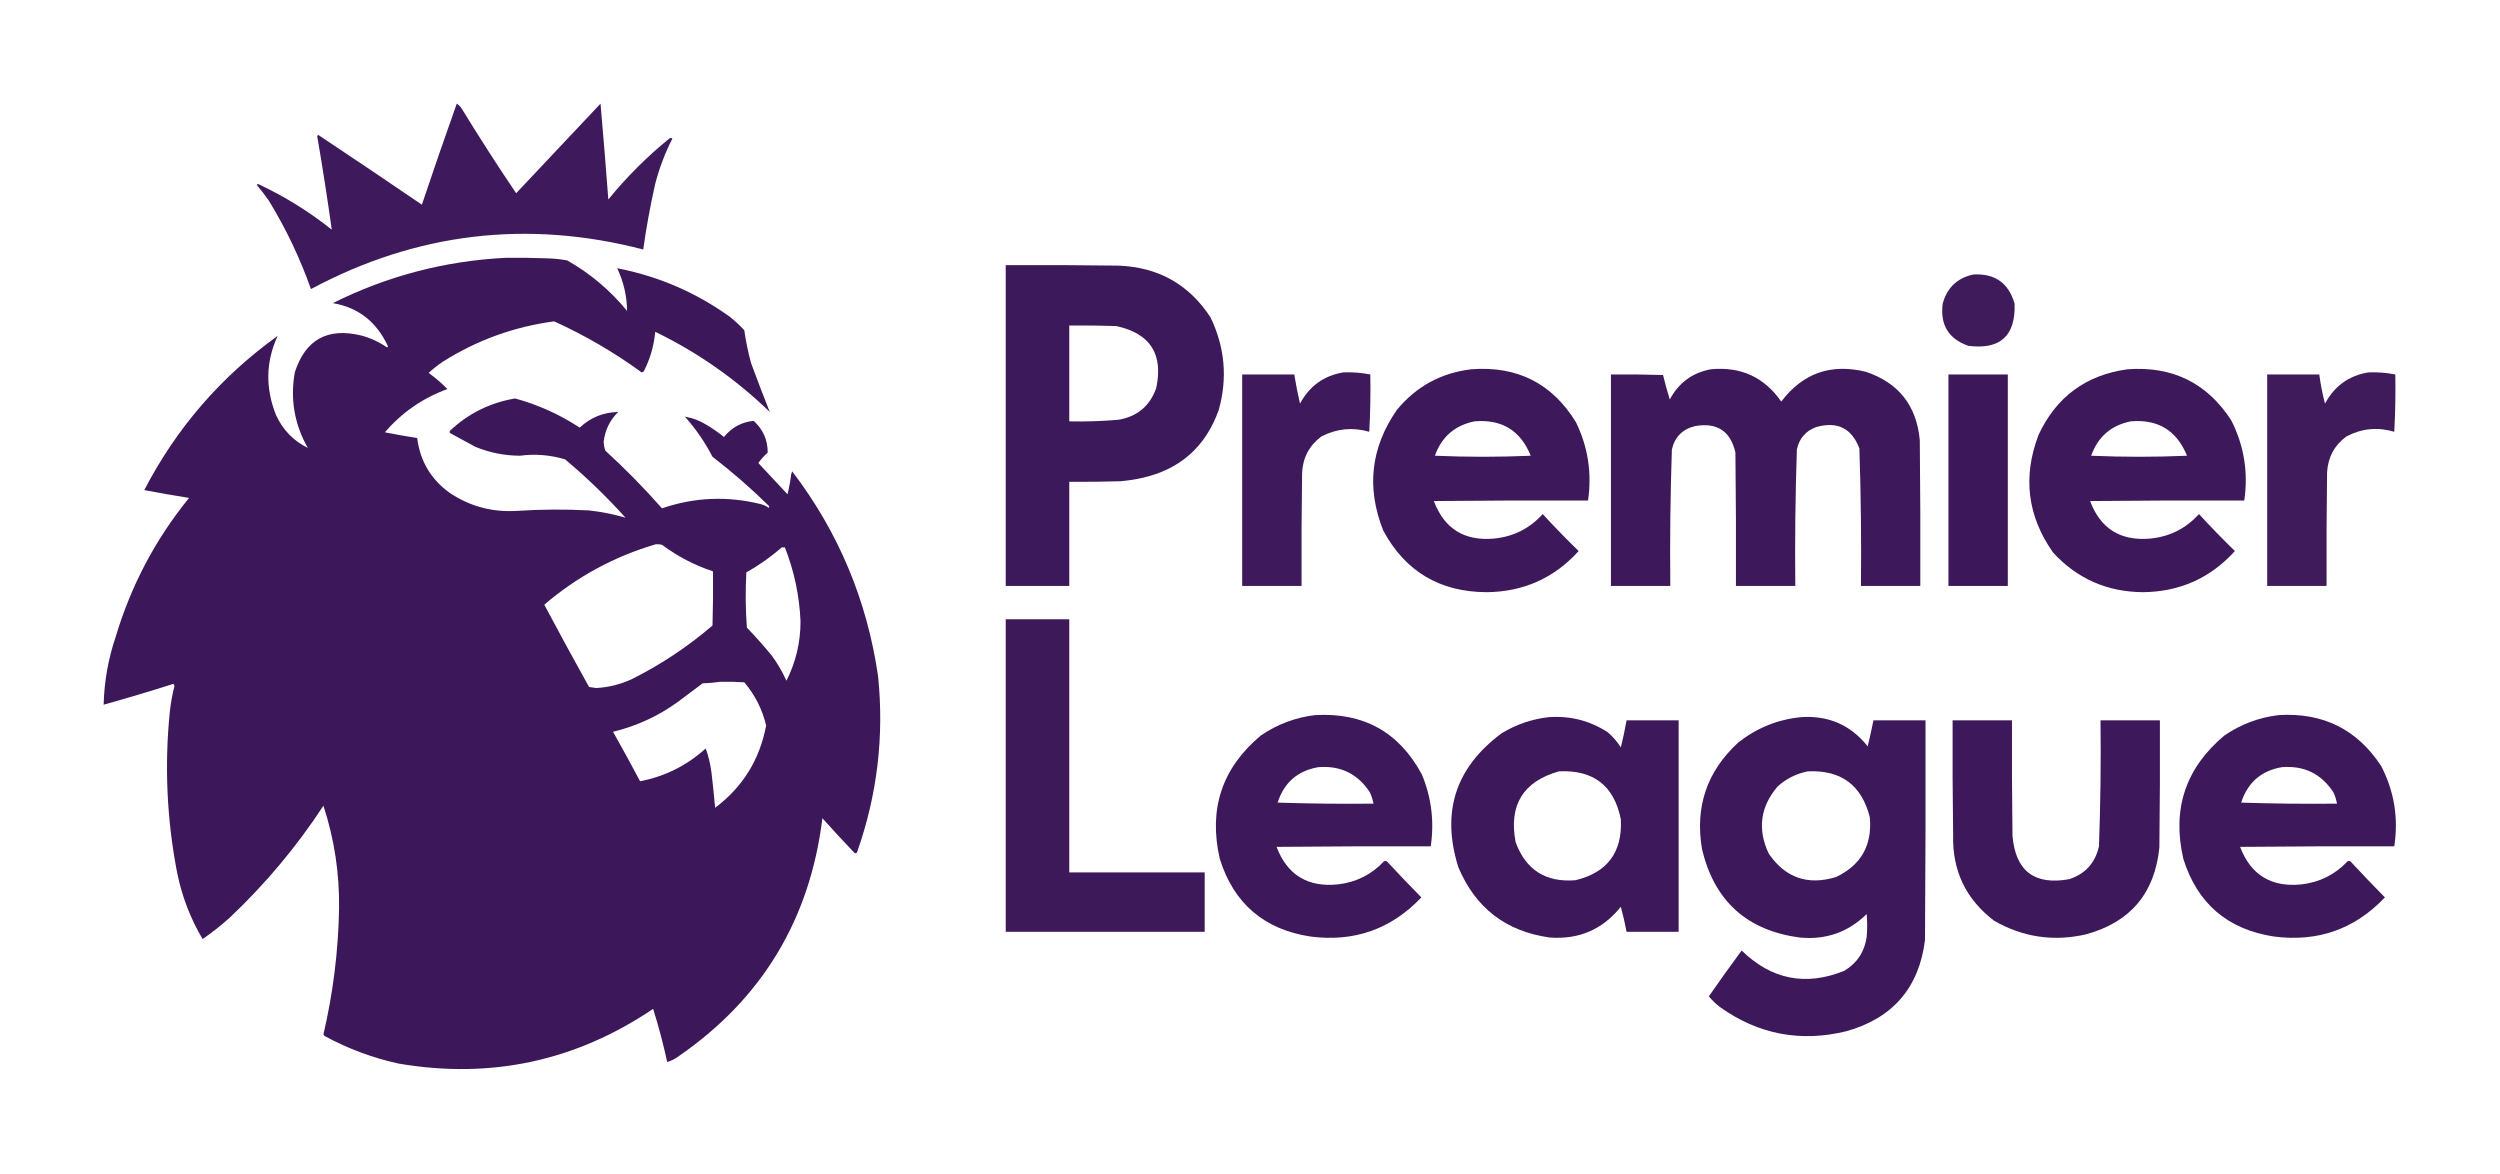 <?xml version="1.0" encoding="UTF-8"?>
<!DOCTYPE svg PUBLIC "-//W3C//DTD SVG 1.1//EN" "http://www.w3.org/Graphics/SVG/1.1/DTD/svg11.dtd">
<svg xmlns="http://www.w3.org/2000/svg" version="1.1" width="2400px" height="1127px" style="shape-rendering:geometricPrecision; text-rendering:geometricPrecision; image-rendering:optimizeQuality; fill-rule:evenodd; clip-rule:evenodd" xmlns:xlink="http://www.w3.org/1999/xlink">
<g><path style="opacity:0.987" fill="#3c185a" d="M 438.5,99.5 C 440.785,100.957 442.618,102.957 444,105.5C 460.609,132.592 477.776,159.259 495.5,185.5C 522.5,156.833 549.5,128.167 576.5,99.5C 579.199,130.142 581.699,160.809 584,191.5C 601.473,170.027 620.973,150.527 642.5,133C 643.5,132.333 644.5,132.333 645.5,133C 638.427,146.882 632.927,161.382 629,176.5C 624.302,197.356 620.469,218.356 617.5,239.5C 506.156,210.649 399.822,223.316 298.5,277.5C 287.969,247.732 274.469,219.398 258,192.5C 254.358,187.358 250.525,182.358 246.5,177.5C 246.833,177.167 247.167,176.833 247.5,176.5C 273.011,188.411 296.678,203.077 318.5,220.5C 314.318,190.575 309.652,160.575 304.5,130.5C 304.833,130.167 305.167,129.833 305.5,129.5C 338.803,151.637 371.97,173.971 405,196.5C 415.878,164.031 427.045,131.698 438.5,99.5 Z"/></g>
<g><path style="opacity:0.995" fill="#3c185a" d="M 485.5,247.5 C 498.837,247.333 512.171,247.5 525.5,248C 531.897,248.182 538.23,248.848 544.5,250C 566.62,262.503 585.786,278.67 602,298.5C 601.837,284.179 598.67,270.512 592.5,257.5C 631.772,265.101 667.772,280.601 700.5,304C 705.489,307.989 710.155,312.322 714.5,317C 716.025,327.624 718.191,338.124 721,348.5C 726.839,364.368 732.839,380.035 739,395.5C 706.46,363.964 669.794,338.297 629,318.5C 627.815,331.909 624.149,344.576 618,356.5C 617.439,357.022 616.772,357.355 616,357.5C 589.759,338.372 561.759,322.038 532,308.5C 493.624,313.623 458.124,326.456 425.5,347C 420.546,350.285 415.88,353.952 411.5,358C 417.967,362.635 423.967,367.802 429.5,373.5C 405.844,382.152 385.844,395.986 369.5,415C 379.798,417.066 390.131,418.899 400.5,420.5C 403.247,442.497 413.581,459.997 431.5,473C 450.788,485.964 472.121,491.797 495.5,490.5C 518.855,488.94 542.189,488.773 565.5,490C 577.473,491.328 589.139,493.661 600.5,497C 582.435,476.933 563.102,458.267 542.5,441C 528.288,436.725 513.788,435.558 499,437.5C 484.269,437.406 470.102,434.573 456.5,429C 448.5,424.667 440.5,420.333 432.5,416C 431.549,415.282 431.383,414.449 432,413.5C 449.63,396.935 470.463,386.602 494.5,382.5C 516.652,388.576 537.318,397.91 556.5,410.5C 567.026,400.727 579.359,395.727 593.5,395.5C 585.354,403.459 580.688,413.125 579.5,424.5C 579.682,427.226 580.182,429.893 581,432.5C 600.198,450.031 618.365,468.531 635.5,488C 666.664,477.325 698.331,475.992 730.5,484C 733.196,484.765 735.696,485.932 738,487.5C 738.667,486.833 738.667,486.167 738,485.5C 720.887,468.714 702.887,453.047 684,438.5C 676.771,424.536 667.938,411.703 657.5,400C 664.931,401.202 671.931,403.869 678.5,408C 684.276,411.444 689.776,415.277 695,419.5C 702.457,410.333 711.957,405.166 723.5,404C 732.524,412.211 737.024,422.377 737,434.5C 733.424,437.719 730.424,441.053 728,444.5C 737.333,454.5 746.667,464.5 756,474.5C 757.576,468.329 758.742,461.996 759.5,455.5C 759.833,454.5 760.167,453.5 760.5,452.5C 804.967,510.803 832.467,576.469 843,649.5C 848.816,706.969 842.15,762.969 823,817.5C 822.577,818.956 821.744,819.456 820.5,819C 809.983,807.984 799.649,796.817 789.5,785.5C 777.559,882.6 731.559,958.767 651.5,1014C 648.14,1016.55 644.474,1018.38 640.5,1019.5C 636.772,1002.25 632.272,985.252 627,968.5C 552.653,1018.7 471.153,1036.2 382.5,1021C 357.54,1015.52 333.873,1006.68 311.5,994.5C 311.167,994 310.833,993.5 310.5,993C 319.759,953.354 324.759,913.188 325.5,872.5C 325.997,838.644 320.997,805.644 310.5,773.5C 284.828,812.697 254.828,848.53 220.5,881C 212.264,888.405 203.598,895.238 194.5,901.5C 182.731,881.615 174.565,860.282 170,837.5C 160.151,786.526 157.818,735.193 163,683.5C 163.897,675.056 165.397,666.722 167.5,658.5C 167.167,657.833 166.833,657.167 166.5,656.5C 144.273,663.576 121.94,670.243 99.5,676.5C 100.045,654.272 103.879,632.605 111,611.5C 125.773,562.109 149.273,517.609 181.5,478C 167.118,475.714 152.785,473.214 138.5,470.5C 169.332,410.996 211.999,361.663 266.5,322.5C 255.132,347.246 254.632,372.579 265,398.5C 271.589,412.752 281.756,423.252 295.5,430C 282.634,407.305 278.468,383.139 283,357.5C 293.066,326.144 314.233,314.311 346.5,322C 355.537,324.397 363.87,328.23 371.5,333.5C 371.833,333.167 372.167,332.833 372.5,332.5C 361.562,308.955 343.895,295.122 319.5,291C 371.894,264.903 427.227,250.403 485.5,247.5 Z M 629.5,522.5 C 631.527,522.338 633.527,522.505 635.5,523C 650.419,534.127 666.752,542.627 684.5,548.5C 684.667,565.837 684.5,583.17 684,600.5C 660.34,620.806 634.507,637.973 606.5,652C 595.696,656.991 584.363,659.824 572.5,660.5C 570.167,660.167 567.833,659.833 565.5,659.5C 550.913,633.327 536.579,606.993 522.5,580.5C 553.973,553.594 589.64,534.26 629.5,522.5 Z M 750.5,525.5 C 751.5,525.5 752.5,525.5 753.5,525.5C 762.446,548.291 767.446,571.958 768.5,596.5C 768.514,616.604 764.014,635.604 755,653.5C 751.131,644.981 746.465,636.981 741,629.5C 733.371,620.203 725.371,611.203 717,602.5C 715.678,584.833 715.511,567.167 716.5,549.5C 728.707,542.609 740.04,534.609 750.5,525.5 Z M 691.5,654.5 C 699.174,654.334 706.841,654.5 714.5,655C 724.803,667.106 731.803,680.939 735.5,696.5C 729.281,729.329 712.948,755.662 686.5,775.5C 685.544,764.146 684.377,752.812 683,741.5C 681.988,733.602 680.155,725.935 677.5,718.5C 659.432,734.867 638.432,745.367 614.5,750C 606.034,734.04 597.367,718.207 588.5,702.5C 611.068,697.048 631.735,687.548 650.5,674C 658.5,668 666.5,662 674.5,656C 680.348,655.827 686.015,655.327 691.5,654.5 Z"/></g>
<g><path style="opacity:0.995" fill="#3c195a" d="M 965.5,254.5 C 1001.5,254.333 1037.5,254.5 1073.5,255C 1111.74,256.361 1141.24,272.861 1162,304.5C 1175.9,333.246 1178.57,362.913 1170,393.5C 1157.34,429.157 1132.51,450.99 1095.5,459C 1088.9,460.434 1082.23,461.434 1075.5,462C 1059.17,462.5 1042.84,462.667 1026.5,462.5C 1026.5,495.833 1026.5,529.167 1026.5,562.5C 1006.17,562.5 985.833,562.5 965.5,562.5C 965.5,459.833 965.5,357.167 965.5,254.5 Z M 1026.5,312.5 C 1041.5,312.333 1056.5,312.5 1071.5,313C 1104.1,319.952 1116.94,339.785 1110,372.5C 1103.86,389.826 1091.7,399.993 1073.5,403C 1057.87,404.341 1042.2,404.841 1026.5,404.5C 1026.5,373.833 1026.5,343.167 1026.5,312.5 Z"/></g>
<g><path style="opacity:0.983" fill="#3c185a" d="M 1894.5,263.5 C 1915.16,262.403 1928.33,271.737 1934,291.5C 1935.08,322.416 1920.25,335.916 1889.5,332C 1870.51,325.212 1862.35,311.712 1865,291.5C 1869.2,276.127 1879.04,266.794 1894.5,263.5 Z"/></g>
<g><path style="opacity:0.99" fill="#3c185a" d="M 1412.5,354.5 C 1456.68,351.132 1490.18,368.132 1513,405.5C 1524.52,429.284 1528.35,454.284 1524.5,480.5C 1475.17,480.333 1425.83,480.5 1376.5,481C 1386.51,507.628 1405.85,519.628 1434.5,517C 1453.08,515.128 1468.58,507.295 1481,493.5C 1492.14,505.638 1503.64,517.471 1515.5,529C 1491.95,555.017 1462.45,568.184 1427,568.5C 1382.1,568.239 1349.1,548.573 1328,509.5C 1311.56,468.398 1315.89,429.732 1341,393.5C 1359.6,370.948 1383.44,357.948 1412.5,354.5 Z M 1415.5,404.5 C 1441.71,402.264 1459.71,413.264 1469.5,437.5C 1438.83,438.833 1408.17,438.833 1377.5,437.5C 1383.98,419.347 1396.65,408.347 1415.5,404.5 Z"/></g>
<g><path style="opacity:0.991" fill="#3c185a" d="M 1642.5,354.5 C 1671.17,351.755 1693.67,362.088 1710,385.5C 1730.74,358.141 1757.9,348.641 1791.5,357C 1822.71,367.571 1839.88,389.404 1843,422.5C 1843.5,469.165 1843.67,515.832 1843.5,562.5C 1824.5,562.5 1805.5,562.5 1786.5,562.5C 1786.97,518.461 1786.47,474.461 1785,430.5C 1777.64,411.072 1763.81,404.238 1743.5,410C 1733.4,413.768 1727.23,420.934 1725,431.5C 1723.53,475.127 1723.03,518.794 1723.5,562.5C 1704.5,562.5 1685.5,562.5 1666.5,562.5C 1666.67,519.832 1666.5,477.165 1666,434.5C 1661.31,413.895 1648.48,405.395 1627.5,409C 1615.33,411.833 1607.83,419.333 1605,431.5C 1603.53,475.133 1603.03,518.8 1603.5,562.5C 1584.5,562.5 1565.5,562.5 1546.5,562.5C 1546.5,494.833 1546.5,427.167 1546.5,359.5C 1563.17,359.333 1579.84,359.5 1596.5,360C 1598.44,367.928 1600.61,375.761 1603,383.5C 1611.54,367.451 1624.71,357.785 1642.5,354.5 Z"/></g>
<g><path style="opacity:0.989" fill="#3c185a" d="M 2042.5,354.5 C 2085.61,351.332 2118.77,367.665 2142,403.5C 2154.31,427.808 2158.47,453.474 2154.5,480.5C 2105.17,480.333 2055.83,480.5 2006.5,481C 2016.51,507.628 2035.85,519.628 2064.5,517C 2083.08,515.128 2098.58,507.295 2111,493.5C 2122.16,505.622 2133.66,517.455 2145.5,529C 2121.95,555.017 2092.45,568.184 2057,568.5C 2022.73,568.198 1994.06,555.532 1971,530.5C 1946.3,495.475 1941.63,457.808 1957,417.5C 1974.05,380.946 2002.55,359.946 2042.5,354.5 Z M 2045.5,404.5 C 2071.71,402.264 2089.71,413.264 2099.5,437.5C 2068.83,438.833 2038.17,438.833 2007.5,437.5C 2014.01,419.316 2026.68,408.316 2045.5,404.5 Z"/></g>
<g><path style="opacity:0.989" fill="#3d185a" d="M 1289.5,357.5 C 1298.27,357.135 1306.93,357.801 1315.5,359.5C 1315.83,377.845 1315.5,396.179 1314.5,414.5C 1298.57,409.907 1283.24,411.407 1268.5,419C 1256.74,427.8 1250.57,439.633 1250,454.5C 1249.5,490.498 1249.33,526.498 1249.5,562.5C 1230.5,562.5 1211.5,562.5 1192.5,562.5C 1192.5,494.833 1192.5,427.167 1192.5,359.5C 1209.17,359.5 1225.83,359.5 1242.5,359.5C 1244.01,368.885 1245.84,378.218 1248,387.5C 1256.97,370.684 1270.81,360.684 1289.5,357.5 Z"/></g>
<g><path style="opacity:0.981" fill="#3d185a" d="M 2273.5,357.5 C 2282.27,357.135 2290.93,357.801 2299.5,359.5C 2299.83,377.845 2299.5,396.179 2298.5,414.5C 2282.55,409.755 2267.22,411.255 2252.5,419C 2240.99,427.522 2234.82,439.022 2234,453.5C 2233.5,489.832 2233.33,526.165 2233.5,562.5C 2214.5,562.5 2195.5,562.5 2176.5,562.5C 2176.5,494.833 2176.5,427.167 2176.5,359.5C 2193.17,359.5 2209.83,359.5 2226.5,359.5C 2227.75,368.935 2229.59,378.268 2232,387.5C 2240.97,370.684 2254.81,360.684 2273.5,357.5 Z"/></g>
<g><path style="opacity:0.996" fill="#3c185b" d="M 1870.5,359.5 C 1889.5,359.5 1908.5,359.5 1927.5,359.5C 1927.5,427.167 1927.5,494.833 1927.5,562.5C 1908.5,562.5 1889.5,562.5 1870.5,562.5C 1870.5,494.833 1870.5,427.167 1870.5,359.5 Z"/></g>
<g><path style="opacity:0.997" fill="#3d195a" d="M 965.5,594.5 C 985.833,594.5 1006.17,594.5 1026.5,594.5C 1026.5,675.5 1026.5,756.5 1026.5,837.5C 1069.83,837.5 1113.17,837.5 1156.5,837.5C 1156.5,856.5 1156.5,875.5 1156.5,894.5C 1092.83,894.5 1029.17,894.5 965.5,894.5C 965.5,794.5 965.5,694.5 965.5,594.5 Z"/></g>
<g><path style="opacity:0.99" fill="#3c185a" d="M 1262.5,686.5 C 1308.99,683.817 1343.15,702.817 1365,743.5C 1374.2,765.692 1377.04,788.692 1373.5,812.5C 1324.17,812.333 1274.83,812.5 1225.5,813C 1235.77,839.985 1255.44,851.985 1284.5,849C 1301.89,846.972 1316.56,839.639 1328.5,827C 1329.5,826.333 1330.5,826.333 1331.5,827C 1342.32,838.652 1353.32,850.152 1364.5,861.5C 1335.42,892.141 1299.75,904.641 1257.5,899C 1213.2,892.027 1184.37,867.194 1171,824.5C 1159.99,776.634 1173.16,737.134 1210.5,706C 1226.34,695.237 1243.67,688.737 1262.5,686.5 Z M 1265.5,736.5 C 1286.85,734.758 1303.35,742.758 1315,760.5C 1316.67,764.021 1317.84,767.687 1318.5,771.5C 1287.83,771.833 1257.16,771.5 1226.5,770.5C 1232.72,751.273 1245.72,739.94 1265.5,736.5 Z"/></g>
<g><path style="opacity:0.99" fill="#3c185a" d="M 2187.5,686.5 C 2230.08,683.871 2262.91,700.205 2286,735.5C 2298.49,759.772 2302.66,785.439 2298.5,812.5C 2249.17,812.333 2199.83,812.5 2150.5,813C 2160.77,839.985 2180.44,851.985 2209.5,849C 2226.89,846.972 2241.56,839.639 2253.5,827C 2254.5,826.333 2255.5,826.333 2256.5,827C 2267.32,838.652 2278.32,850.152 2289.5,861.5C 2260.42,892.141 2224.75,904.641 2182.5,899C 2138.2,892.027 2109.37,867.194 2096,824.5C 2084.97,776.711 2098.14,737.211 2135.5,706C 2151.34,695.237 2168.67,688.737 2187.5,686.5 Z M 2190.5,736.5 C 2211.85,734.758 2228.35,742.758 2240,760.5C 2241.67,764.021 2242.84,767.687 2243.5,771.5C 2212.83,771.833 2182.16,771.5 2151.5,770.5C 2157.73,751.264 2170.73,739.93 2190.5,736.5 Z"/></g>
<g><path style="opacity:0.992" fill="#3c185a" d="M 1486.5,688.5 C 1507.22,686.939 1526.22,691.772 1543.5,703C 1548.41,707.244 1552.58,712.077 1556,717.5C 1558.15,708.887 1559.99,700.22 1561.5,691.5C 1578.17,691.5 1594.83,691.5 1611.5,691.5C 1611.5,759.167 1611.5,826.833 1611.5,894.5C 1594.83,894.5 1578.17,894.5 1561.5,894.5C 1559.99,886.442 1558.15,878.442 1556,870.5C 1538.49,892.347 1515.66,902.18 1487.5,900C 1445.58,894.079 1416.41,871.579 1400,832.5C 1383.41,779.677 1397.24,736.843 1441.5,704C 1455.48,695.509 1470.48,690.342 1486.5,688.5 Z M 1496.5,740.5 C 1529.67,738.863 1549.51,754.196 1556,786.5C 1557.63,818.1 1543.13,837.6 1512.5,845C 1483.98,847.335 1464.82,835.169 1455,808.5C 1448.25,772.976 1462.08,750.309 1496.5,740.5 Z"/></g>
<g><path style="opacity:0.99" fill="#3c185a" d="M 1728.5,688.5 C 1755.07,686.542 1776.57,695.876 1793,716.5C 1795,708.188 1796.83,699.854 1798.5,691.5C 1815.17,691.5 1831.83,691.5 1848.5,691.5C 1848.67,761.834 1848.5,832.167 1848,902.5C 1842.24,948.271 1817.07,977.437 1772.5,990C 1728.53,1000.73 1688.2,993.063 1651.5,967C 1647.41,963.952 1643.74,960.452 1640.5,956.5C 1650.75,941.657 1661.25,926.99 1672,912.5C 1700.63,940.427 1733.47,946.927 1770.5,932C 1782.79,924.605 1789.95,913.772 1792,899.5C 1792.67,892.167 1792.67,884.833 1792,877.5C 1774.13,895.02 1752.63,902.52 1727.5,900C 1677.05,893.214 1645.88,865.048 1634,815.5C 1626.97,774.919 1638.47,740.753 1668.5,713C 1686.17,698.996 1706.17,690.829 1728.5,688.5 Z M 1735.5,740.5 C 1767.39,739.014 1787.22,753.681 1795,784.5C 1797.51,811.326 1786.68,830.493 1762.5,842C 1735.43,850.2 1713.93,842.7 1698,819.5C 1687,796.097 1689.83,774.597 1706.5,755C 1714.9,747.466 1724.57,742.633 1735.5,740.5 Z"/></g>
<g><path style="opacity:0.989" fill="#3c185b" d="M 1874.5,691.5 C 1893.5,691.5 1912.5,691.5 1931.5,691.5C 1931.33,728.502 1931.5,765.502 1932,802.5C 1934.94,836.228 1953.11,850.061 1986.5,844C 2001.91,838.92 2011.41,828.42 2015,812.5C 2016.47,772.206 2016.97,731.873 2016.5,691.5C 2035.5,691.5 2054.5,691.5 2073.5,691.5C 2073.67,732.168 2073.5,772.835 2073,813.5C 2068.64,857.528 2045.14,885.361 2002.5,897C 1971.42,904.095 1942.09,899.761 1914.5,884C 1887.31,863.448 1874.14,835.948 1875,801.5C 1874.5,764.835 1874.33,728.168 1874.5,691.5 Z"/></g>
</svg>
